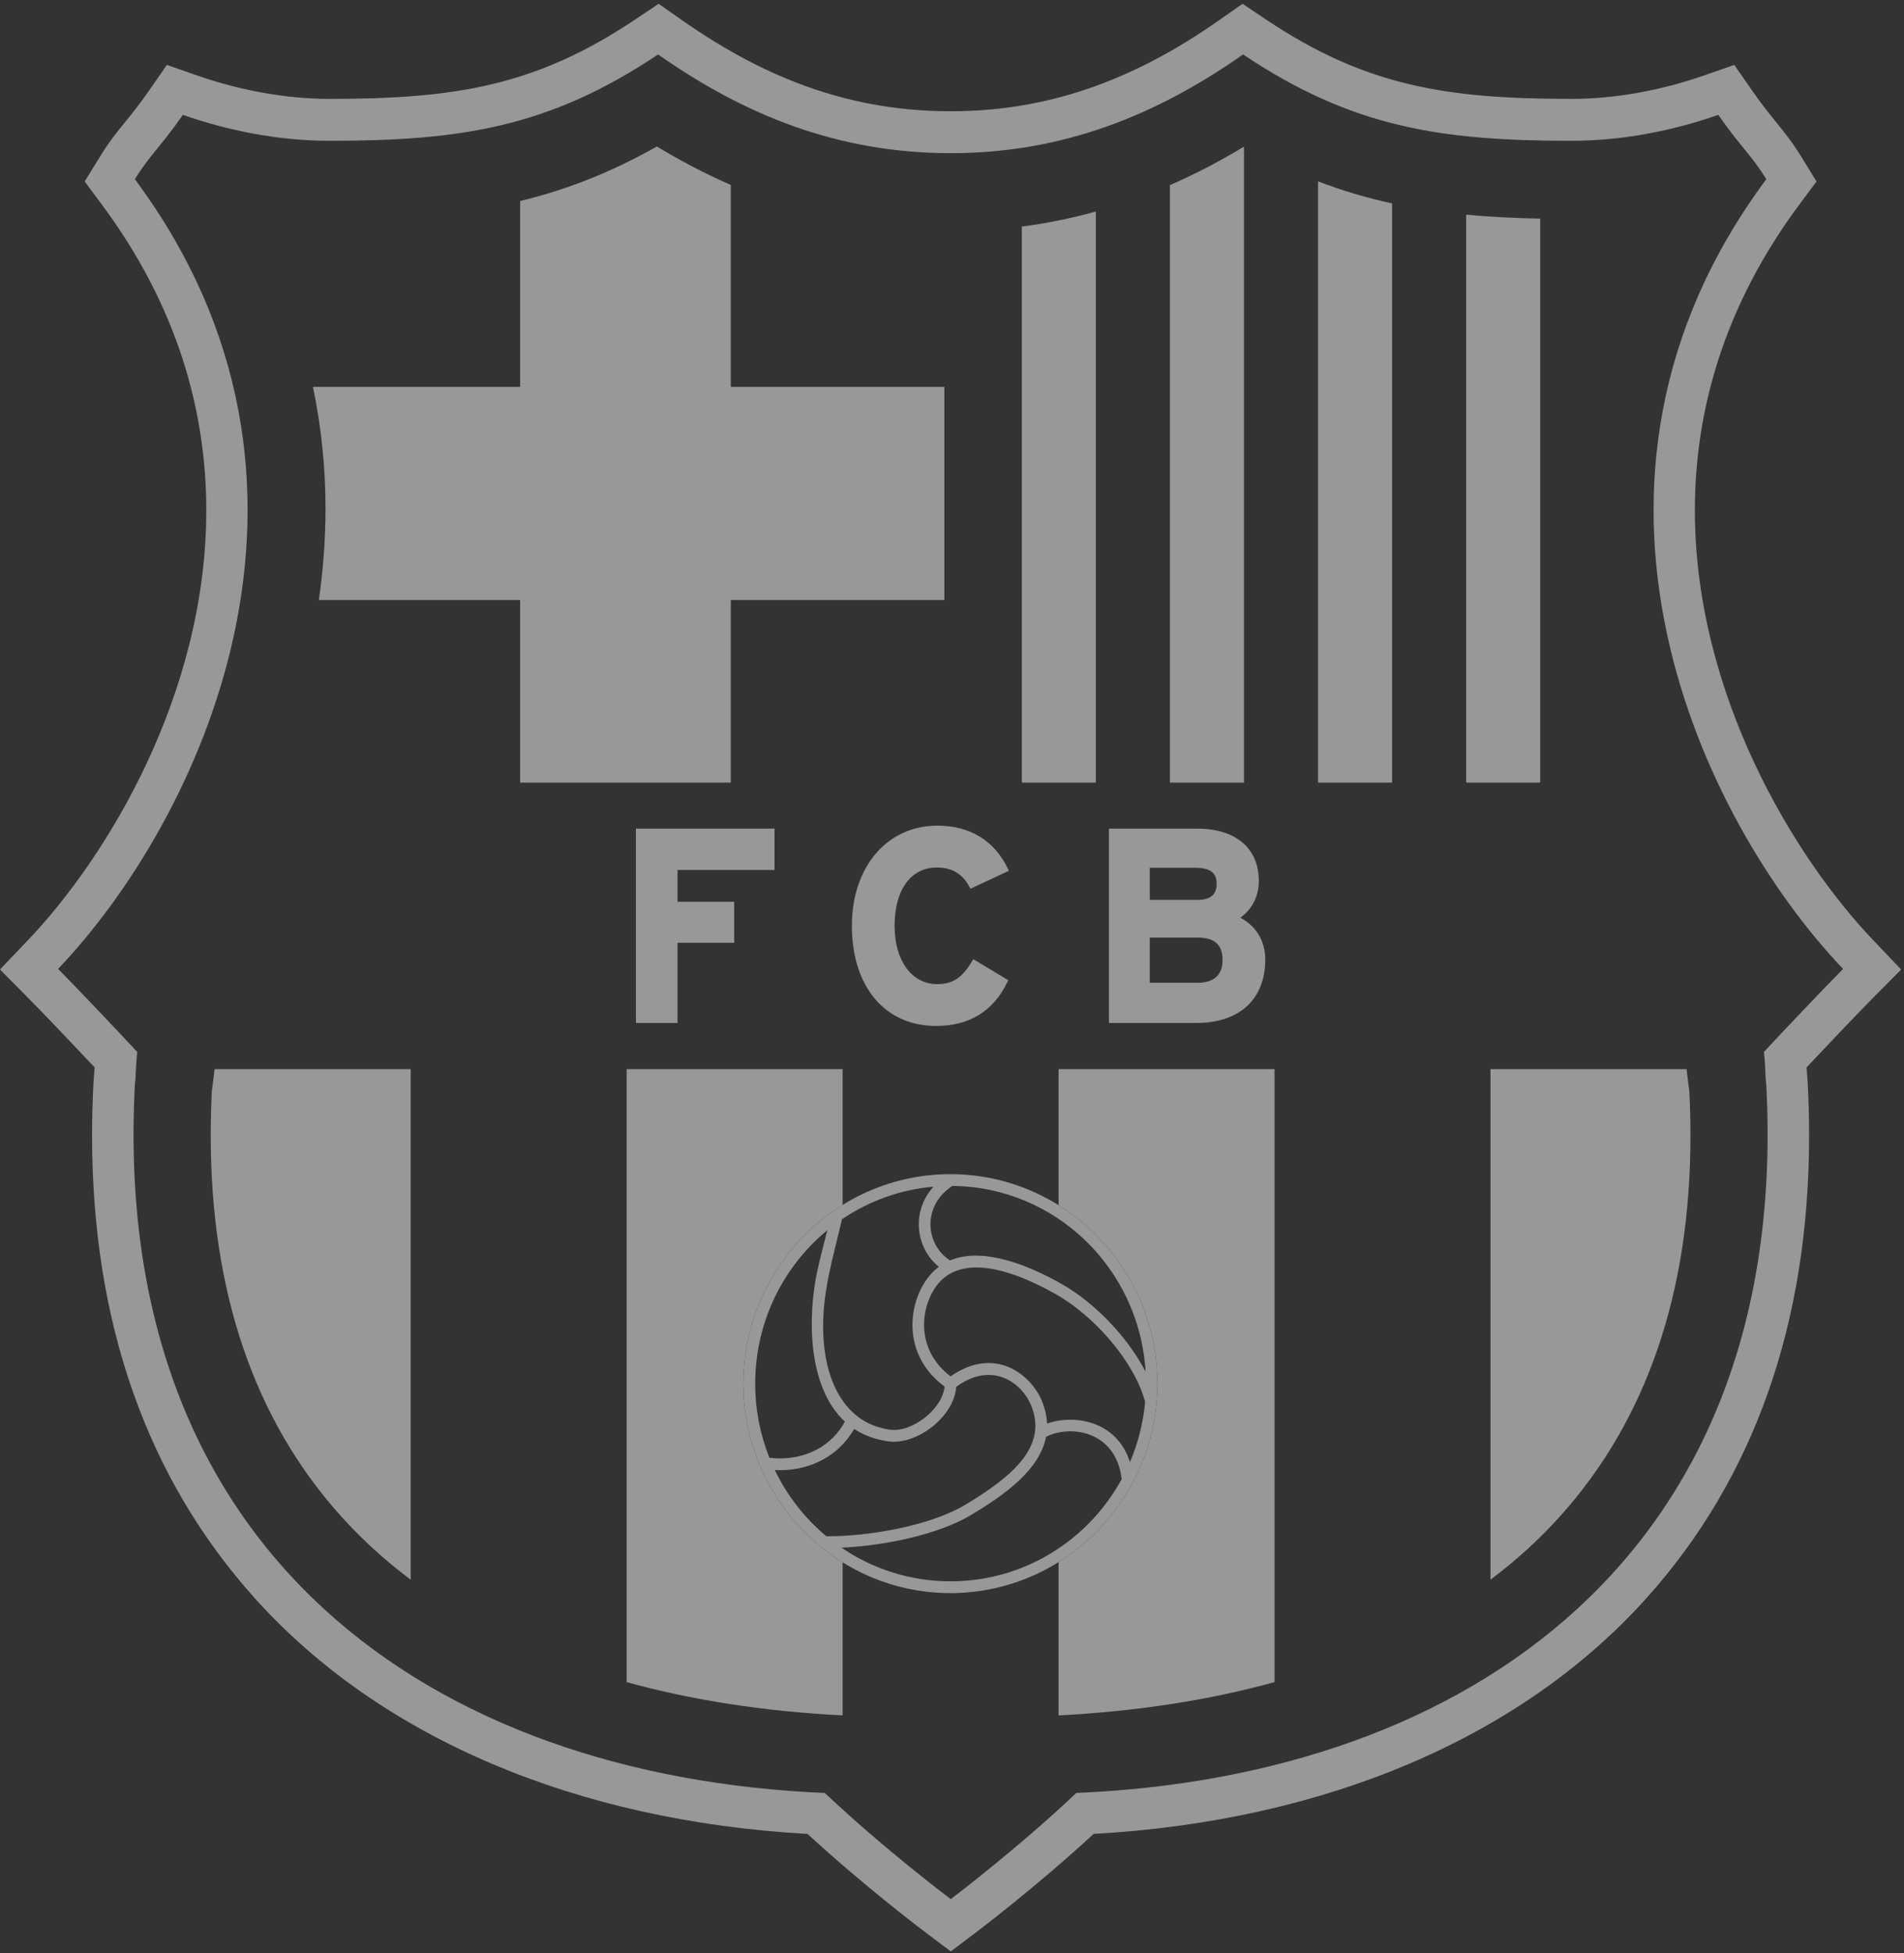 <?xml version="1.0" encoding="UTF-8"?>
<svg width="78px" height="80px" viewBox="0 0 78 80" version="1.1" xmlns="http://www.w3.org/2000/svg" xmlns:xlink="http://www.w3.org/1999/xlink">
    <rect x="0" y="0" width="78" height="80" fill="#333333" stroke="none"/>
    <!-- Generator: Sketch 49.3 (51167) - http://www.bohemiancoding.com/sketch -->
    <title>FC Barcelona</title>
    <desc>Created with Sketch.</desc>
    <defs></defs>
    <g id="Design" stroke="none" stroke-width="1" fill="none" fill-rule="evenodd" opacity="0.5">
        <g id="Player-profile-Mobile---Biography-Collapsed-Copy" transform="translate(-16, -1872)" fill="#FFFEFC">
            <g id="Footer" transform="translate(0, 1072)">
                <g id="FC-Barcelona" transform="translate(16, 800)">
                    <path d="M72.263,43.087 C72.349,43.953 72.298,43.919 72.358,44.427 C73.371,63.68 60.114,72.769 44.095,73.441 C41.646,75.756 38.949,77.79 38.949,77.79 C38.949,77.79 36.238,75.756 33.789,73.441 C17.769,72.769 4.513,63.68 5.525,44.427 C5.585,43.919 5.535,43.953 5.621,43.087 C4.703,42.103 3.183,40.499 2.38,39.688 C8.127,33.656 14.832,19.855 5.525,7.341 C6.137,6.346 6.58,6.016 7.491,4.705 C9.351,5.355 11.42,5.767 13.498,5.767 C18.835,5.767 22.48,5.232 26.96,2.23 C30.502,4.718 34.343,6.274 38.942,6.274 C43.542,6.274 47.382,4.718 50.924,2.23 C55.404,5.231 59.049,5.767 64.386,5.767 C66.464,5.767 68.533,5.355 70.393,4.705 C71.304,6.016 71.747,6.346 72.359,7.341 C63.052,19.855 69.758,33.656 75.504,39.688 C74.701,40.499 73.181,42.103 72.263,43.087 Z M77.883,39.712 L76.726,38.497 C73.513,35.123 69.433,28.452 69.433,20.902 C69.433,16.855 70.607,12.554 73.716,8.374 L74.415,7.434 L73.801,6.435 C73.417,5.81 73.09,5.408 72.744,4.982 C72.463,4.636 72.173,4.279 71.783,3.717 L71.047,2.659 L69.839,3.081 C68.026,3.715 66.14,4.05 64.386,4.05 C59.298,4.05 55.965,3.547 51.862,0.798 L50.902,0.155 L49.956,0.819 C46.326,3.368 42.826,4.557 38.942,4.557 C35.059,4.557 31.558,3.369 27.928,0.819 L26.982,0.155 L26.022,0.798 C21.919,3.547 18.585,4.05 13.498,4.05 C11.744,4.05 9.859,3.715 8.045,3.081 L6.837,2.659 L6.102,3.717 C5.711,4.279 5.421,4.637 5.14,4.982 C4.794,5.408 4.467,5.81 4.084,6.434 L3.469,7.433 L4.168,8.374 C7.277,12.554 8.451,16.855 8.451,20.903 C8.451,28.452 4.371,35.123 1.158,38.497 L-4.57925636e-05,39.712 L1.181,40.904 C1.815,41.544 2.943,42.729 3.876,43.721 C3.873,43.759 3.838,44.241 3.838,44.241 L3.83,44.335 C3.792,45.069 3.772,45.791 3.772,46.502 C3.772,54.168 6.012,60.542 10.444,65.472 C15.576,71.181 23.599,74.588 33.082,75.119 C35.437,77.288 37.83,79.089 37.937,79.17 L38.951,79.931 L39.963,79.167 C40.07,79.087 42.45,77.287 44.802,75.119 C54.285,74.588 62.308,71.181 67.44,65.472 C71.872,60.542 74.112,54.169 74.112,46.503 C74.112,45.791 74.092,45.069 74.054,44.336 L74.053,44.319 L74.044,44.224 C74.044,44.224 74.011,43.759 74.009,43.721 C74.872,42.802 76.037,41.577 76.702,40.904 L77.883,39.712 Z" id="Fill-1"></path>
                    <path d="M50.813,37.591 C51.29,37.249 51.569,36.713 51.569,36.085 C51.569,34.743 50.625,33.942 49.044,33.942 L45.512,33.942 L45.43,33.942 L45.43,41.902 L49.011,41.902 C50.778,41.902 51.833,40.93 51.833,39.302 C51.833,38.54 51.457,37.93 50.813,37.591 Z M47.102,35.545 C47.252,35.545 48.978,35.545 48.978,35.545 C49.744,35.545 49.842,35.899 49.842,36.208 C49.842,36.646 49.585,36.86 49.055,36.86 C49.055,36.859 47.253,36.86 47.102,36.86 L47.102,35.545 L47.102,35.545 Z M34.899,37.922 C34.899,40.414 36.253,42.024 38.348,42.024 C39.714,42.024 40.698,41.417 41.272,40.219 L41.305,40.15 L39.871,39.289 L39.829,39.36 C39.42,40.053 39.031,40.311 38.392,40.311 C37.349,40.31 36.648,39.351 36.648,37.922 C36.648,36.449 37.312,35.534 38.381,35.534 C39.002,35.534 39.439,35.796 39.717,36.335 L39.753,36.405 L41.331,35.669 L41.295,35.593 C40.74,34.433 39.74,33.82 38.403,33.82 C36.34,33.82 34.899,35.507 34.899,37.922 Z M31.646,33.942 L26.051,33.942 L26.051,41.902 L27.755,41.902 L27.755,38.618 C27.908,38.618 30.077,38.618 30.077,38.618 L30.077,36.937 C30.077,36.937 27.908,36.937 27.755,36.937 L27.755,35.634 C27.913,35.634 31.728,35.634 31.728,35.634 L31.728,33.942 L31.646,33.942 Z M49.066,40.255 C49.066,40.255 47.253,40.255 47.102,40.255 L47.102,38.406 L49.066,38.406 C49.761,38.406 50.084,38.698 50.084,39.325 C50.084,39.933 49.732,40.255 49.066,40.255 L49.066,40.255 Z" id="Fill-4"></path>
                    <path d="M29.938,15.846 L29.938,7.576 C28.92,7.13 27.912,6.607 26.91,6.001 C24.994,7.081 23.177,7.784 21.308,8.233 L21.308,15.846 L12.822,15.846 C13.177,17.555 13.335,19.226 13.335,20.835 C13.335,22.125 13.235,23.375 13.063,24.578 C16.206,24.578 21.181,24.578 21.308,24.578 L21.308,32.056 L29.938,32.056 L29.938,24.578 C30.024,24.578 34.206,24.578 38.687,24.578 L38.687,15.846 L29.938,15.846 Z" id="Fill-6"></path>
                    <path d="M53.995,7.429 L53.995,32.056 L57.028,32.056 L57.028,8.333 C56.007,8.111 55.003,7.816 53.995,7.429 Z M47.927,7.584 L47.927,32.056 L50.961,32.056 L50.961,6.008 C49.957,6.615 48.947,7.138 47.927,7.584 Z M41.86,9.28 L41.86,32.056 L44.893,32.056 L44.893,8.665 C43.896,8.942 42.885,9.147 41.86,9.28 Z M60.063,8.794 L60.063,32.056 L63.096,32.056 L63.096,8.954 C62.039,8.934 61.033,8.885 60.062,8.794 L60.063,8.794 Z" id="Fill-8"></path>
                    <path d="M8.79,43.793 C8.769,43.978 8.744,44.186 8.744,44.186 C8.744,44.186 8.68,44.68 8.679,44.68 C8.648,45.298 8.633,45.907 8.633,46.505 C8.633,52.928 10.427,58.173 13.979,62.115 C14.828,63.057 15.779,63.921 16.824,64.707 L16.824,43.793 L8.79,43.793 Z" id="Fill-10"></path>
                    <path d="M69.205,44.694 L69.205,44.694 L69.139,44.183 C69.139,44.183 69.115,43.977 69.093,43.793 L61.06,43.793 L61.06,64.707 C62.106,63.921 63.056,63.057 63.904,62.115 C67.457,58.172 69.252,52.926 69.252,46.511 C69.252,45.915 69.236,45.309 69.205,44.694" id="Fill-12"></path>
                    <path d="M46.29,59.891 C45.747,58.175 43.98,57.925 42.894,58.312 C42.882,58.015 42.813,57.701 42.677,57.371 C42.252,56.343 40.782,55.092 38.941,56.378 C37.587,55.348 37.67,53.767 38.267,52.81 C39.197,51.319 41.312,51.913 43.246,53.006 C44.814,53.892 46.456,55.744 46.912,57.42 C46.834,58.29 46.619,59.121 46.29,59.891 Z M38.942,64.773 C37.288,64.773 35.751,64.265 34.475,63.396 C36.166,63.316 38.412,62.882 39.805,62.042 C41.157,61.226 42.592,60.209 42.854,58.851 L42.854,58.852 C43.835,58.354 45.713,58.588 45.952,60.586 C44.589,63.083 41.961,64.773 38.942,64.773 Z M33.854,62.927 C32.971,62.191 32.247,61.267 31.742,60.215 C31.806,60.219 31.87,60.221 31.935,60.221 C33.253,60.221 34.37,59.609 34.994,58.53 C35.387,58.79 35.858,58.969 36.421,59.043 C37.531,59.187 39.077,58.069 39.175,56.801 C40.704,55.706 41.883,56.699 42.238,57.557 C42.94,59.255 41.462,60.48 39.562,61.628 C38.09,62.515 35.524,62.94 33.854,62.927 L33.854,62.927 Z M30.938,56.675 C30.938,54.138 32.091,51.874 33.894,50.39 C33.746,50.984 33.602,51.505 33.487,52.036 C33.075,53.945 33.08,56.818 34.614,58.232 L34.614,58.232 C34.088,59.185 33.12,59.739 31.935,59.739 C31.794,59.739 31.656,59.729 31.519,59.711 C31.144,58.773 30.938,57.749 30.938,56.675 Z M38.242,48.608 C37.319,49.627 37.509,51.121 38.462,51.89 C38.239,52.057 38.037,52.275 37.864,52.552 C37.159,53.683 37.059,55.586 38.697,56.795 L38.697,56.795 C38.597,57.745 37.348,58.676 36.482,58.565 C34.626,58.324 33.75,56.581 33.721,54.441 C33.698,52.853 34.143,51.463 34.492,49.943 C35.583,49.203 36.862,48.728 38.242,48.608 Z M39.011,48.577 C43.238,48.613 46.683,51.963 46.931,56.186 C46.176,54.723 44.798,53.331 43.478,52.584 C42.08,51.795 40.245,51.073 38.921,51.628 L38.921,51.629 C37.921,50.998 37.748,49.416 39.011,48.577 Z M38.935,48.095 C34.264,48.095 30.454,51.949 30.454,56.675 C30.454,61.401 34.264,65.255 38.935,65.255 C43.606,65.255 47.415,61.401 47.415,56.675 C47.415,51.949 43.606,48.095 38.935,48.095 Z" id="Fill-14"></path>
                    <path d="M30.454,56.675 C30.454,53.584 32.084,50.867 34.518,49.356 L34.518,43.793 L25.671,43.793 L25.671,68.901 C28.353,69.642 31.314,70.101 34.518,70.265 L34.518,63.994 C32.084,62.483 30.454,59.766 30.454,56.675" id="Fill-16"></path>
                    <path d="M43.366,43.793 L43.366,49.366 C45.792,50.878 47.415,53.591 47.415,56.675 C47.415,59.76 45.792,62.472 43.366,63.985 L43.366,63.996 L43.366,70.265 C46.571,70.1 49.531,69.641 52.213,68.9 L52.213,43.793 L43.366,43.793 Z" id="Fill-18"></path>
                </g>
            </g>
        </g>
    </g>
</svg>
